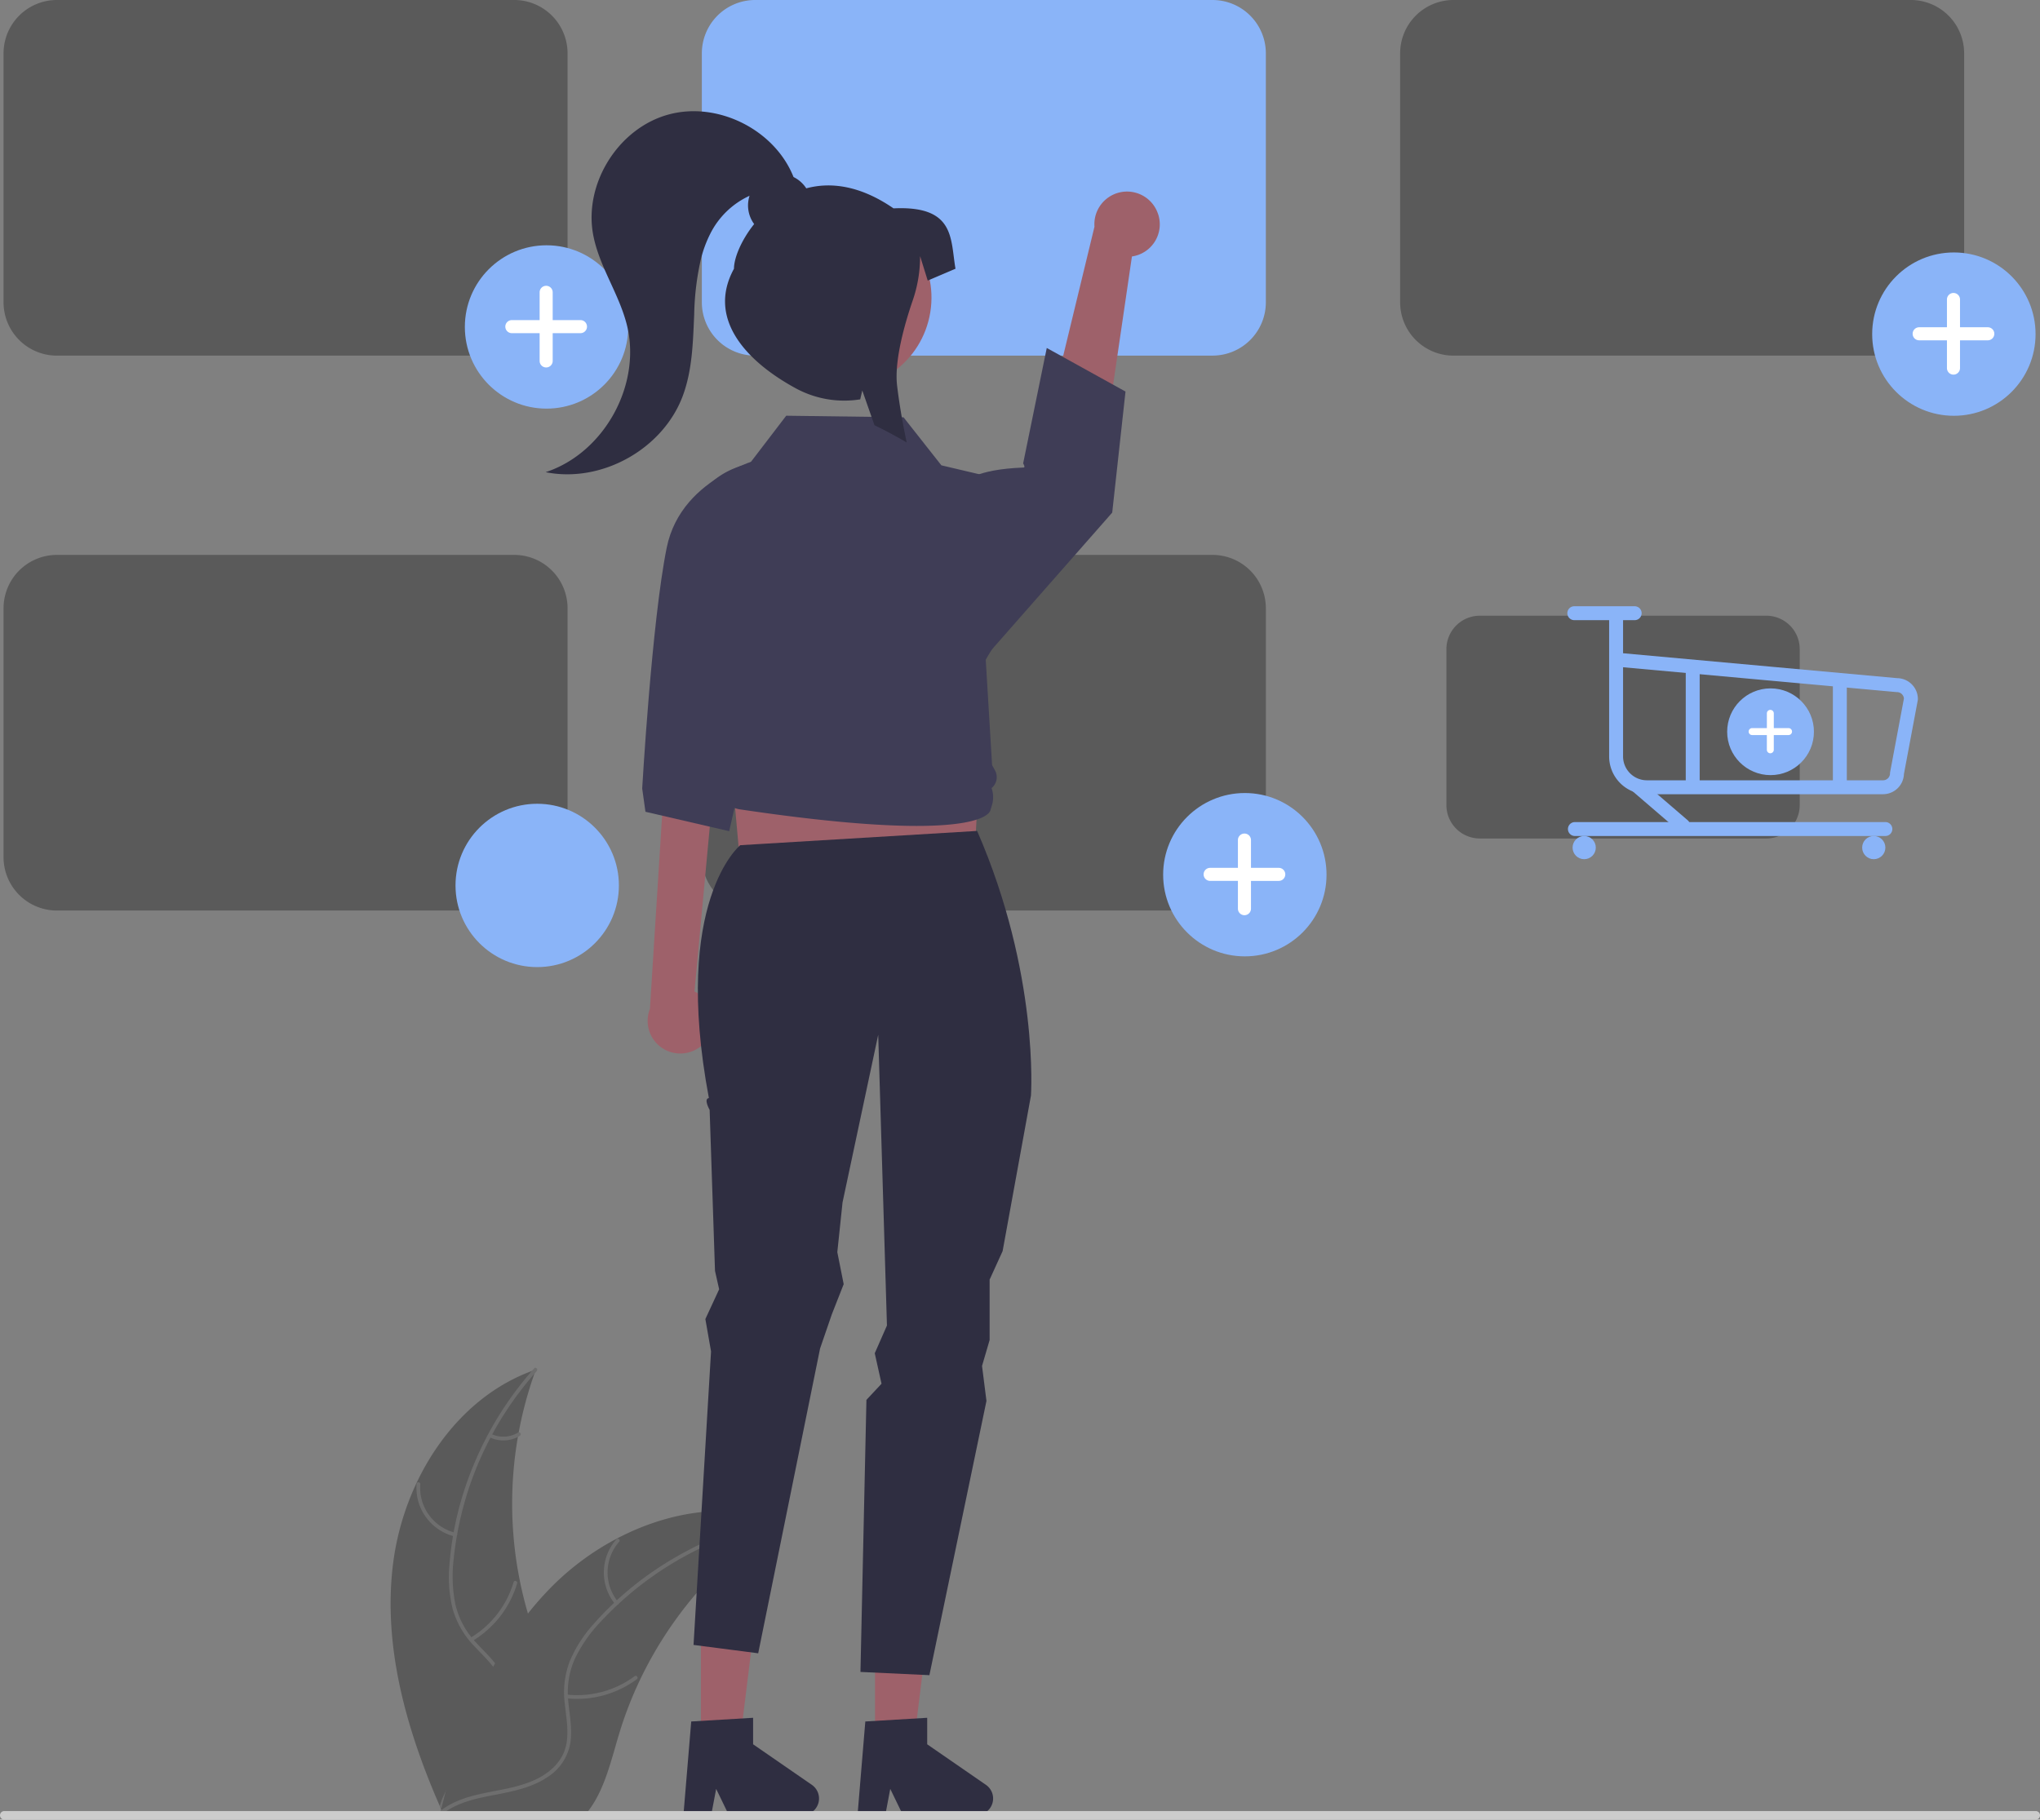 <svg xmlns="http://www.w3.org/2000/svg" width="406" height="362.238" viewBox="0 0 406 362.238">
  <rect x="0" y="0" width="406" height="362.238" fill="#808080" stroke="none"/>
  <g id="Group_1759" data-name="Group 1759" transform="translate(-158.093 -112.593)">
    <path id="Path_33387" data-name="Path 33387" d="M424.723,658.676c2.083-16.747,12.461-33.247,28.433-38.7a77.753,77.753,0,0,0,0,53.383c2.454,6.638,5.875,13.766,3.567,20.457-1.436,4.163-4.95,7.348-8.878,9.34s-8.287,2.941-12.592,3.871l-.847.7C427.576,692.3,422.64,675.423,424.723,658.676Z" transform="translate(-188.409 -234.739)" fill="#5a5a5a"/>
    <path id="Path_33388" data-name="Path 33388" d="M457.259,620.152a66.458,66.458,0,0,0-16.521,37.4,28.617,28.617,0,0,0,.326,8.961,16.413,16.413,0,0,0,4.082,7.613c1.84,2.022,3.956,3.877,5.273,6.31a10.051,10.051,0,0,1,.491,8.2c-1.162,3.334-3.453,6.051-5.786,8.631-2.59,2.864-5.326,5.8-6.427,9.6-.133.46-.839.226-.706-.233,1.916-6.606,8.329-10.359,11.387-16.309,1.427-2.777,2.026-6,.688-8.931-1.17-2.563-3.351-4.477-5.231-6.508a17.517,17.517,0,0,1-4.269-7.3,26.457,26.457,0,0,1-.669-8.915,64.476,64.476,0,0,1,4.709-19.594,67.636,67.636,0,0,1,12.162-19.49c.318-.356.808.2.492.558Z" transform="translate(-192.355 -234.596)" fill="#6e6e6e"/>
    <path id="Path_33389" data-name="Path 33389" d="M439.063,662.241a9.971,9.971,0,0,1-7.59-10.445.372.372,0,0,1,.743.037,9.233,9.233,0,0,0,7.08,9.7C439.761,661.645,439.525,662.35,439.063,662.241Z" transform="translate(-190.478 -243.783)" fill="#6e6e6e"/>
    <path id="Path_33390" data-name="Path 33390" d="M446.464,690.333a19.218,19.218,0,0,0,8.582-11.068c.135-.46.841-.226.706.233A19.99,19.99,0,0,1,446.8,691C446.386,691.241,446.054,690.576,446.464,690.333Z" transform="translate(-194.74 -251.701)" fill="#6e6e6e"/>
    <path id="Path_33391" data-name="Path 33391" d="M452.138,637.822a5.644,5.644,0,0,0,5.349-.272c.409-.25.741.416.335.664a6.324,6.324,0,0,1-5.916.314.384.384,0,0,1-.237-.47A.374.374,0,0,1,452.138,637.822Z" transform="translate(-196.285 -239.772)" fill="#6e6e6e"/>
    <path id="Path_33392" data-name="Path 33392" d="M505.79,661.231c-.251.163-.5.326-.753.5a74.325,74.325,0,0,0-9.5,7.42c-.232.207-.465.421-.691.634a78.359,78.359,0,0,0-17.018,23.3,76.094,76.094,0,0,0-4.168,10.784c-1.538,5.1-2.8,10.759-5.844,14.934a13.061,13.061,0,0,1-1.017,1.255H439.281c-.063-.031-.125-.057-.188-.088l-1.1.05c.044-.195.094-.4.138-.59.025-.113.056-.226.082-.339.019-.075.038-.151.05-.22.006-.025.013-.05.019-.069.013-.069.032-.132.044-.195q.414-1.685.854-3.371c0-.006,0-.006.006-.013A111.885,111.885,0,0,1,448.6,690.5c.126-.232.251-.471.389-.7a72.614,72.614,0,0,1,6.522-9.893,64.169,64.169,0,0,1,4.275-4.89A53.38,53.38,0,0,1,473.148,665c9.868-5.21,21.293-7.206,31.839-4.024C505.257,661.062,505.521,661.143,505.79,661.231Z" transform="translate(-192.361 -246.08)" fill="#5a5a5a"/>
    <path id="Path_33393" data-name="Path 33393" d="M505.78,662.137a66.458,66.458,0,0,0-35.711,19.917,28.618,28.618,0,0,0-5.135,7.351,16.414,16.414,0,0,0-1.324,8.537c.252,2.722.825,5.477.411,8.213A10.051,10.051,0,0,1,459.473,713c-2.935,1.962-6.4,2.753-9.816,3.408-3.792.727-7.743,1.423-10.908,3.792-.383.287-.806-.325-.424-.611,5.507-4.122,12.887-3.257,18.911-6.166,2.811-1.358,5.23-3.571,5.926-6.716.609-2.751.02-5.592-.258-8.346a17.516,17.516,0,0,1,.984-8.4,26.457,26.457,0,0,1,4.834-7.521,64.481,64.481,0,0,1,15.557-12.809,67.636,67.636,0,0,1,21.445-8.24c.468-.093.522.649.057.742Z" transform="translate(-192.412 -246.637)" fill="#6e6e6e"/>
    <path id="Path_33394" data-name="Path 33394" d="M486.044,680.257a9.971,9.971,0,0,1,.228-12.909c.318-.358.889.118.571.477a9.233,9.233,0,0,0-.188,12.009C486.961,680.2,486.347,680.623,486.044,680.257Z" transform="translate(-205.517 -248.313)" fill="#6e6e6e"/>
    <path id="Path_33395" data-name="Path 33395" d="M473.257,709.256a19.218,19.218,0,0,0,13.516-3.67c.384-.286.808.326.424.612a19.991,19.991,0,0,1-14.072,3.791C472.647,709.935,472.783,709.2,473.257,709.256Z" transform="translate(-202.368 -259.314)" fill="#6e6e6e"/>
    <path id="Path_33396" data-name="Path 33396" d="M512.068,668.727a5.644,5.644,0,0,0,4.434,3c.477.047.341.778-.133.732a6.324,6.324,0,0,1-4.913-3.312.384.384,0,0,1,.094-.517.374.374,0,0,1,.518.094Z" transform="translate(-213.449 -248.7)" fill="#fff"/>
    <path id="Path_33397" data-name="Path 33397" d="M417.792,308.215H326.764a10.622,10.622,0,0,1-10.61-10.61V248.027a10.622,10.622,0,0,1,10.61-10.61h91.029a10.622,10.622,0,0,1,10.61,10.61V297.6a10.622,10.622,0,0,1-10.61,10.61Z" transform="translate(-157.354 -124.824)" fill="#5a5a5a"/>
    <path id="Path_33398" data-name="Path 33398" d="M612.792,308.215H521.764a10.622,10.622,0,0,1-10.61-10.61V248.027a10.621,10.621,0,0,1,10.61-10.61h91.029a10.622,10.622,0,0,1,10.61,10.61V297.6a10.622,10.622,0,0,1-10.61,10.61Z" transform="translate(-213.38 -124.824)" fill="#8ab4f8"/>
    <path id="Path_33399" data-name="Path 33399" d="M807.792,308.215H716.764a10.622,10.622,0,0,1-10.61-10.61V248.027a10.622,10.622,0,0,1,10.61-10.61h91.029a10.622,10.622,0,0,1,10.61,10.61V297.6a10.622,10.622,0,0,1-10.61,10.61Z" transform="translate(-269.406 -124.824)" fill="#5a5a5a"/>
    <path id="Path_33400" data-name="Path 33400" d="M417.792,463.215H326.764a10.622,10.622,0,0,1-10.61-10.61V403.027a10.622,10.622,0,0,1,10.61-10.61h91.029a10.622,10.622,0,0,1,10.61,10.61v49.578A10.622,10.622,0,0,1,417.792,463.215Z" transform="translate(-157.354 -169.358)" fill="#5a5a5a"/>
    <path id="Path_33401" data-name="Path 33401" d="M612.792,463.215H521.764a10.622,10.622,0,0,1-10.61-10.61V403.027a10.621,10.621,0,0,1,10.61-10.61h91.029a10.622,10.622,0,0,1,10.61,10.61v49.578A10.622,10.622,0,0,1,612.792,463.215Z" transform="translate(-213.38 -169.358)" fill="#5a5a5a"/>
    <g id="aa405d94-515b-444f-88dd-2c52df39214d" transform="translate(389.582 270.464)">
      <circle id="ede3a9f0-5e02-4455-ac7e-751a5f8c3692" cx="16.258" cy="16.258" r="16.258" fill="#8ab4f8"/>
      <path id="ba039ca8-d148-45ed-9781-bacb7304e881" d="M666.228,477.077H660.7V471.55a1.3,1.3,0,0,0-1.3-1.3h0a1.3,1.3,0,0,0-1.3,1.3v5.528h-5.528a1.3,1.3,0,0,0-1.3,1.3h0a1.3,1.3,0,0,0,1.3,1.3H658.1v5.528a1.3,1.3,0,0,0,1.3,1.3h0a1.3,1.3,0,0,0,1.3-1.3v-5.528h5.528a1.3,1.3,0,0,0,1.3-1.3h0a1.3,1.3,0,0,0-1.3-1.3h0Z" transform="translate(-643.219 -462.184)" fill="#fff"/>
    </g>
    <g id="bbf41f8a-587e-4352-8304-6d86282586e3" transform="translate(530.694 162.849)">
      <circle id="e4c91425-bc08-43ed-9b2d-9a6452dd6ab0" cx="16.258" cy="16.258" r="16.258" fill="#8ab4f8"/>
      <path id="b08e8960-896e-4763-a2dc-6c3da3e5d175" d="M864.228,326.077H858.7v-5.528a1.3,1.3,0,0,0-1.3-1.3h0a1.3,1.3,0,0,0-1.3,1.3v5.528h-5.528a1.3,1.3,0,0,0-1.3,1.3h0a1.3,1.3,0,0,0,1.3,1.3H856.1v5.528a1.3,1.3,0,0,0,1.3,1.3h0a1.3,1.3,0,0,0,1.3-1.3v-5.528h5.528a1.3,1.3,0,0,0,1.3-1.3h0a1.3,1.3,0,0,0-1.3-1.3h0Z" transform="translate(-841.22 -311.184)" fill="#fff"/>
    </g>
    <g id="b77ad267-181d-433f-b31f-af61e58bf4a6" transform="translate(250.608 161.423)">
      <circle id="e8aef769-5476-47e9-8295-ae809767f9aa" cx="16.258" cy="16.258" r="16.258" fill="#8ab4f8"/>
      <path id="efbebd4e-dbd2-4103-8d2c-f0ca8346a3bf" d="M471.228,324.077H465.7V318.55a1.3,1.3,0,0,0-1.3-1.3h0a1.3,1.3,0,0,0-1.3,1.3h0v5.528h-5.528a1.3,1.3,0,0,0-1.3,1.3h0a1.3,1.3,0,0,0,1.3,1.3H463.1v5.528a1.3,1.3,0,0,0,1.3,1.3h0a1.3,1.3,0,0,0,1.3-1.3v-5.528h5.528a1.3,1.3,0,0,0,1.3-1.3h0a1.3,1.3,0,0,0-1.3-1.3h0Z" transform="translate(-448.219 -309.184)" fill="#fff"/>
    </g>
    <path id="Path_33402" data-name="Path 33402" d="M628.471,295.418a6.464,6.464,0,0,1-5.217,8.427l-7.518,51.314L603.4,349.136l12.4-51.221a6.5,6.5,0,0,1,12.663-2.5Z" transform="translate(-239.885 -140.196)" fill="#9e616a"/>
    <path id="Path_33403" data-name="Path 33403" d="M507.826,501.96a6.464,6.464,0,0,0-2.489-9.594l5.072-54.582-10.622,5.445-3.317,52.6a6.5,6.5,0,0,0,11.356,6.134Z" transform="translate(-209.03 -182.392)" fill="#9e616a"/>
    <path id="Path_33404" data-name="Path 33404" d="M322.531,314.994l45.584-1.753,2.63-47.337h-52.6Z" transform="translate(-16.477 -23.032)" fill="#9e616a"/>
    <path id="Path_33405" data-name="Path 33405" d="M312.426,557.243h7.79l3.705-30.045h-11.5Z" transform="translate(-14.833 -98.106)" fill="#9e616a"/>
    <path id="Path_33406" data-name="Path 33406" d="M507.564,717.98l12.314-.735v5.276l11.707,8.085a3.3,3.3,0,0,1-1.873,6.007h-14.66l-2.527-5.218-.987,5.218h-5.527Z" transform="translate(-211.903 -262.685)" fill="#2f2e41"/>
    <path id="Path_33407" data-name="Path 33407" d="M361.04,557.243h7.79l3.705-30.045h-11.5Z" transform="translate(-28.801 -98.106)" fill="#9e616a"/>
    <path id="Path_33408" data-name="Path 33408" d="M518.135,472.359S504.5,483.371,511.89,522.7c-1.126.134.149,2.354.149,2.354l1.067,32.042.824,3.672-2.741,5.926,1.13,6.438-3.484,58.434,12.869,1.664,12.316-60.681,2.345-6.822,2.352-5.98-1.269-6.377,1.041-9.9,7.1-33.374,1.738,57.883L544.9,573.5l1.35,6.066-3.007,3.22-1.188,54.157,13.722.642,11.354-54.594-.88-6.967,1.51-5.151V558.844l2.587-5.679,5.64-30.964s1.7-24.2-10.713-52.681Z" transform="translate(-212.714 -191.511)" fill="#2f2e41"/>
    <path id="Path_33409" data-name="Path 33409" d="M519.576,365.013s-17.227,3.407-20.2,18.1-4.878,47.937-4.878,47.937l.65,4.63,16.664,3.864,10.636-46.583Z" transform="translate(-208.596 -161.484)" fill="#3f3d56"/>
    <path id="Path_33410" data-name="Path 33410" d="M584.847,361.238s1.746-2.447,11.525-2.824c.4-.015-.1-.814-.1-.814l4.7-22.986,15.672,8.677-2.646,24.1L588.252,396.68Z" transform="translate(-234.553 -152.75)" fill="#3f3d56"/>
    <path id="Path_33411" data-name="Path 33411" d="M552.55,435.207c-7.378,0-18.484-.814-35.2-3.3a5.106,5.106,0,0,1-4.286-4.275,3.866,3.866,0,0,1-.65-4.39l.016-.03-.379-.447a4.134,4.134,0,0,1-.276-5l-5.178-37.042a15.6,15.6,0,0,1,10.853-17.12l1.911-.6,7.228-9.455.142,0,23.206.309,7.531,9.563,12.173,2.87.032.185L572.5,382.82c1.47,8.494-1.9,11.835-6.2,19.3l1.263,20.977.573,1.041a2.822,2.822,0,0,1-.676,3.54,5.5,5.5,0,0,1,.075,3.4l-.3.984c0,.028-.079.428-.722.916C565.349,433.865,562.021,435.207,552.55,435.207Z" transform="translate(-212.025 -158.194)" fill="#3f3d56"/>
    <path id="Path_33412" data-name="Path 33412" d="M556.178,717.98l12.314-.735v5.276l11.707,8.085a3.3,3.3,0,0,1-1.872,6.007h-14.66l-2.527-5.218-.987,5.218h-5.527Z" transform="translate(-225.87 -262.685)" fill="#2f2e41"/>
    <circle id="Ellipse_122" data-name="Ellipse 122" cx="18.192" cy="18.192" r="18.192" transform="translate(304.411 186.892) rotate(-80.783)" fill="#9e616a"/>
    <path id="Path_33413" data-name="Path 33413" d="M536.77,287.821c-6.668-4.586-12.54-5.284-17.363-3.984a6.34,6.34,0,0,0-2.536-2.252c-3.762-9.479-15.21-15.171-25.035-12.4-9.888,2.785-16.711,13.738-14.85,23.841,1.153,6.262,5.094,11.685,6.679,17.852,3.069,11.939-4.417,25.614-16.128,29.462,11.088,2.226,23.293-4.546,27.27-15.133,1.932-5.142,2.049-10.756,2.294-16.244a53.852,53.852,0,0,1,1.384-11.248,24.028,24.028,0,0,1,1.79-4.79,16.39,16.39,0,0,1,7.844-7.61,6.256,6.256,0,0,0,.914,5.632c-2.6,3.257-4.016,6.78-4.016,8.89-5.4,9.873,2.323,18.353,12.2,23.754a20.226,20.226,0,0,0,12.923,2.253l.413-1.763.56,1.588,1.868,5.325q3.233,1.564,6.409,3.428c-.8-3.778-1.455-7.55-1.9-11.237-.62-5.019,1.541-12.49,3.1-17.034a26.82,26.82,0,0,0,1.468-8.7v-.13l1.518,4.877,5.527-2.358C548.07,293.937,549.1,287.24,536.77,287.821Z" transform="translate(-200.849 -133.749)" fill="#2f2e41"/>
    <path id="Path_33414" data-name="Path 33414" d="M720.314,745h-404.3a.849.849,0,1,1,0-1.7h404.3a.849.849,0,0,1,0,1.7Z" transform="translate(-157.069 -270.173)" fill="#ccc"/>
    <circle id="e4c91425-bc08-43ed-9b2d-9a6452dd6ab0-2" data-name="e4c91425-bc08-43ed-9b2d-9a6452dd6ab0" cx="16.258" cy="16.258" r="16.258" transform="translate(248.749 272.601)" fill="#8ab4f8"/>
    <path id="Path_33415" data-name="Path 33415" d="M782.745,453.753H725.721a6.654,6.654,0,0,1-6.647-6.647V416.049a6.654,6.654,0,0,1,6.647-6.646h57.024a6.654,6.654,0,0,1,6.647,6.646v31.058A6.654,6.654,0,0,1,782.745,453.753Z" transform="translate(-273.118 -174.238)" fill="#5a5a5a"/>
    <g id="bc9af32e-f7cd-4c85-a4cc-5543d455b8de" transform="translate(501.833 249.632)">
      <circle id="b56288f5-6382-4006-aaf1-aded98dde780" cx="8.634" cy="8.634" r="8.634" fill="#8ab4f8"/>
      <path id="b9aaef6b-2cfc-46ac-8dc0-30fdc28925de" d="M811.42,439.337h-2.936V436.4a.691.691,0,0,0-.691-.691h0a.691.691,0,0,0-.691.691v2.936h-2.935a.691.691,0,0,0-.691.691h0a.691.691,0,0,0,.691.691H807.1v2.936a.691.691,0,0,0,.691.691h0a.691.691,0,0,0,.691-.691v-2.936h2.936a.691.691,0,0,0,.691-.691h0a.691.691,0,0,0-.691-.691Z" transform="translate(-799.201 -431.428)" fill="#fff"/>
    </g>
    <path id="Path_33416" data-name="Path 33416" d="M819.033,444.366H772.04a7.532,7.532,0,0,1-7.523-7.523V408.791a1.386,1.386,0,1,1,2.772,0V416.3l54.585,4.962a4.163,4.163,0,0,1,4.089,4.158,1.391,1.391,0,0,1-.024.255l-2.751,14.67a4.163,4.163,0,0,1-4.155,4.017Zm-51.744-25.278v17.755a4.756,4.756,0,0,0,4.751,4.751h46.993a1.387,1.387,0,0,0,1.386-1.386,1.389,1.389,0,0,1,.024-.255l2.744-14.636a1.388,1.388,0,0,0-1.382-1.279c-.042,0-.084,0-.126-.006Z" transform="translate(-286.175 -173.664)" fill="#8ab4f8"/>
    <circle id="Ellipse_123" data-name="Ellipse 123" cx="2.31" cy="2.31" r="2.31" transform="translate(471.068 279.017)" fill="#8ab4f8"/>
    <circle id="Ellipse_124" data-name="Ellipse 124" cx="2.31" cy="2.31" r="2.31" transform="translate(528.7 279.017)" fill="#8ab4f8"/>
    <path id="Path_33417" data-name="Path 33417" d="M816.19,469.817H754.4a1.386,1.386,0,1,1,0-2.772h61.79a1.386,1.386,0,0,1,0,2.772Z" transform="translate(-282.87 -190.799)" fill="#8ab4f8"/>
    <path id="Path_33418" data-name="Path 33418" d="M766.247,409.53H754.234a1.386,1.386,0,1,1,0-2.772h12.012a1.386,1.386,0,1,1,0,2.772Z" transform="translate(-282.822 -173.478)" fill="#8ab4f8"/>
    <path id="Path_33419" data-name="Path 33419" d="M780.938,465.67a1.38,1.38,0,0,1-.9-.335l-9.11-7.829a1.386,1.386,0,0,1,1.806-2.1l9.11,7.829a1.386,1.386,0,0,1-.9,2.437Z" transform="translate(-287.877 -187.359)" fill="#8ab4f8"/>
    <path id="Path_33420" data-name="Path 33420" d="M787.3,447.984a1.386,1.386,0,0,1-1.386-1.386V424.349a1.386,1.386,0,0,1,2.772,0V446.6a1.386,1.386,0,0,1-1.386,1.386Z" transform="translate(-292.323 -178.134)" fill="#8ab4f8"/>
    <path id="Path_33421" data-name="Path 33421" d="M828.385,448.729A1.386,1.386,0,0,1,827,447.343v-20.4a1.386,1.386,0,1,1,2.772,0v20.4a1.386,1.386,0,0,1-1.386,1.386Z" transform="translate(-304.127 -178.879)" fill="#8ab4f8"/>
  </g>
</svg>
